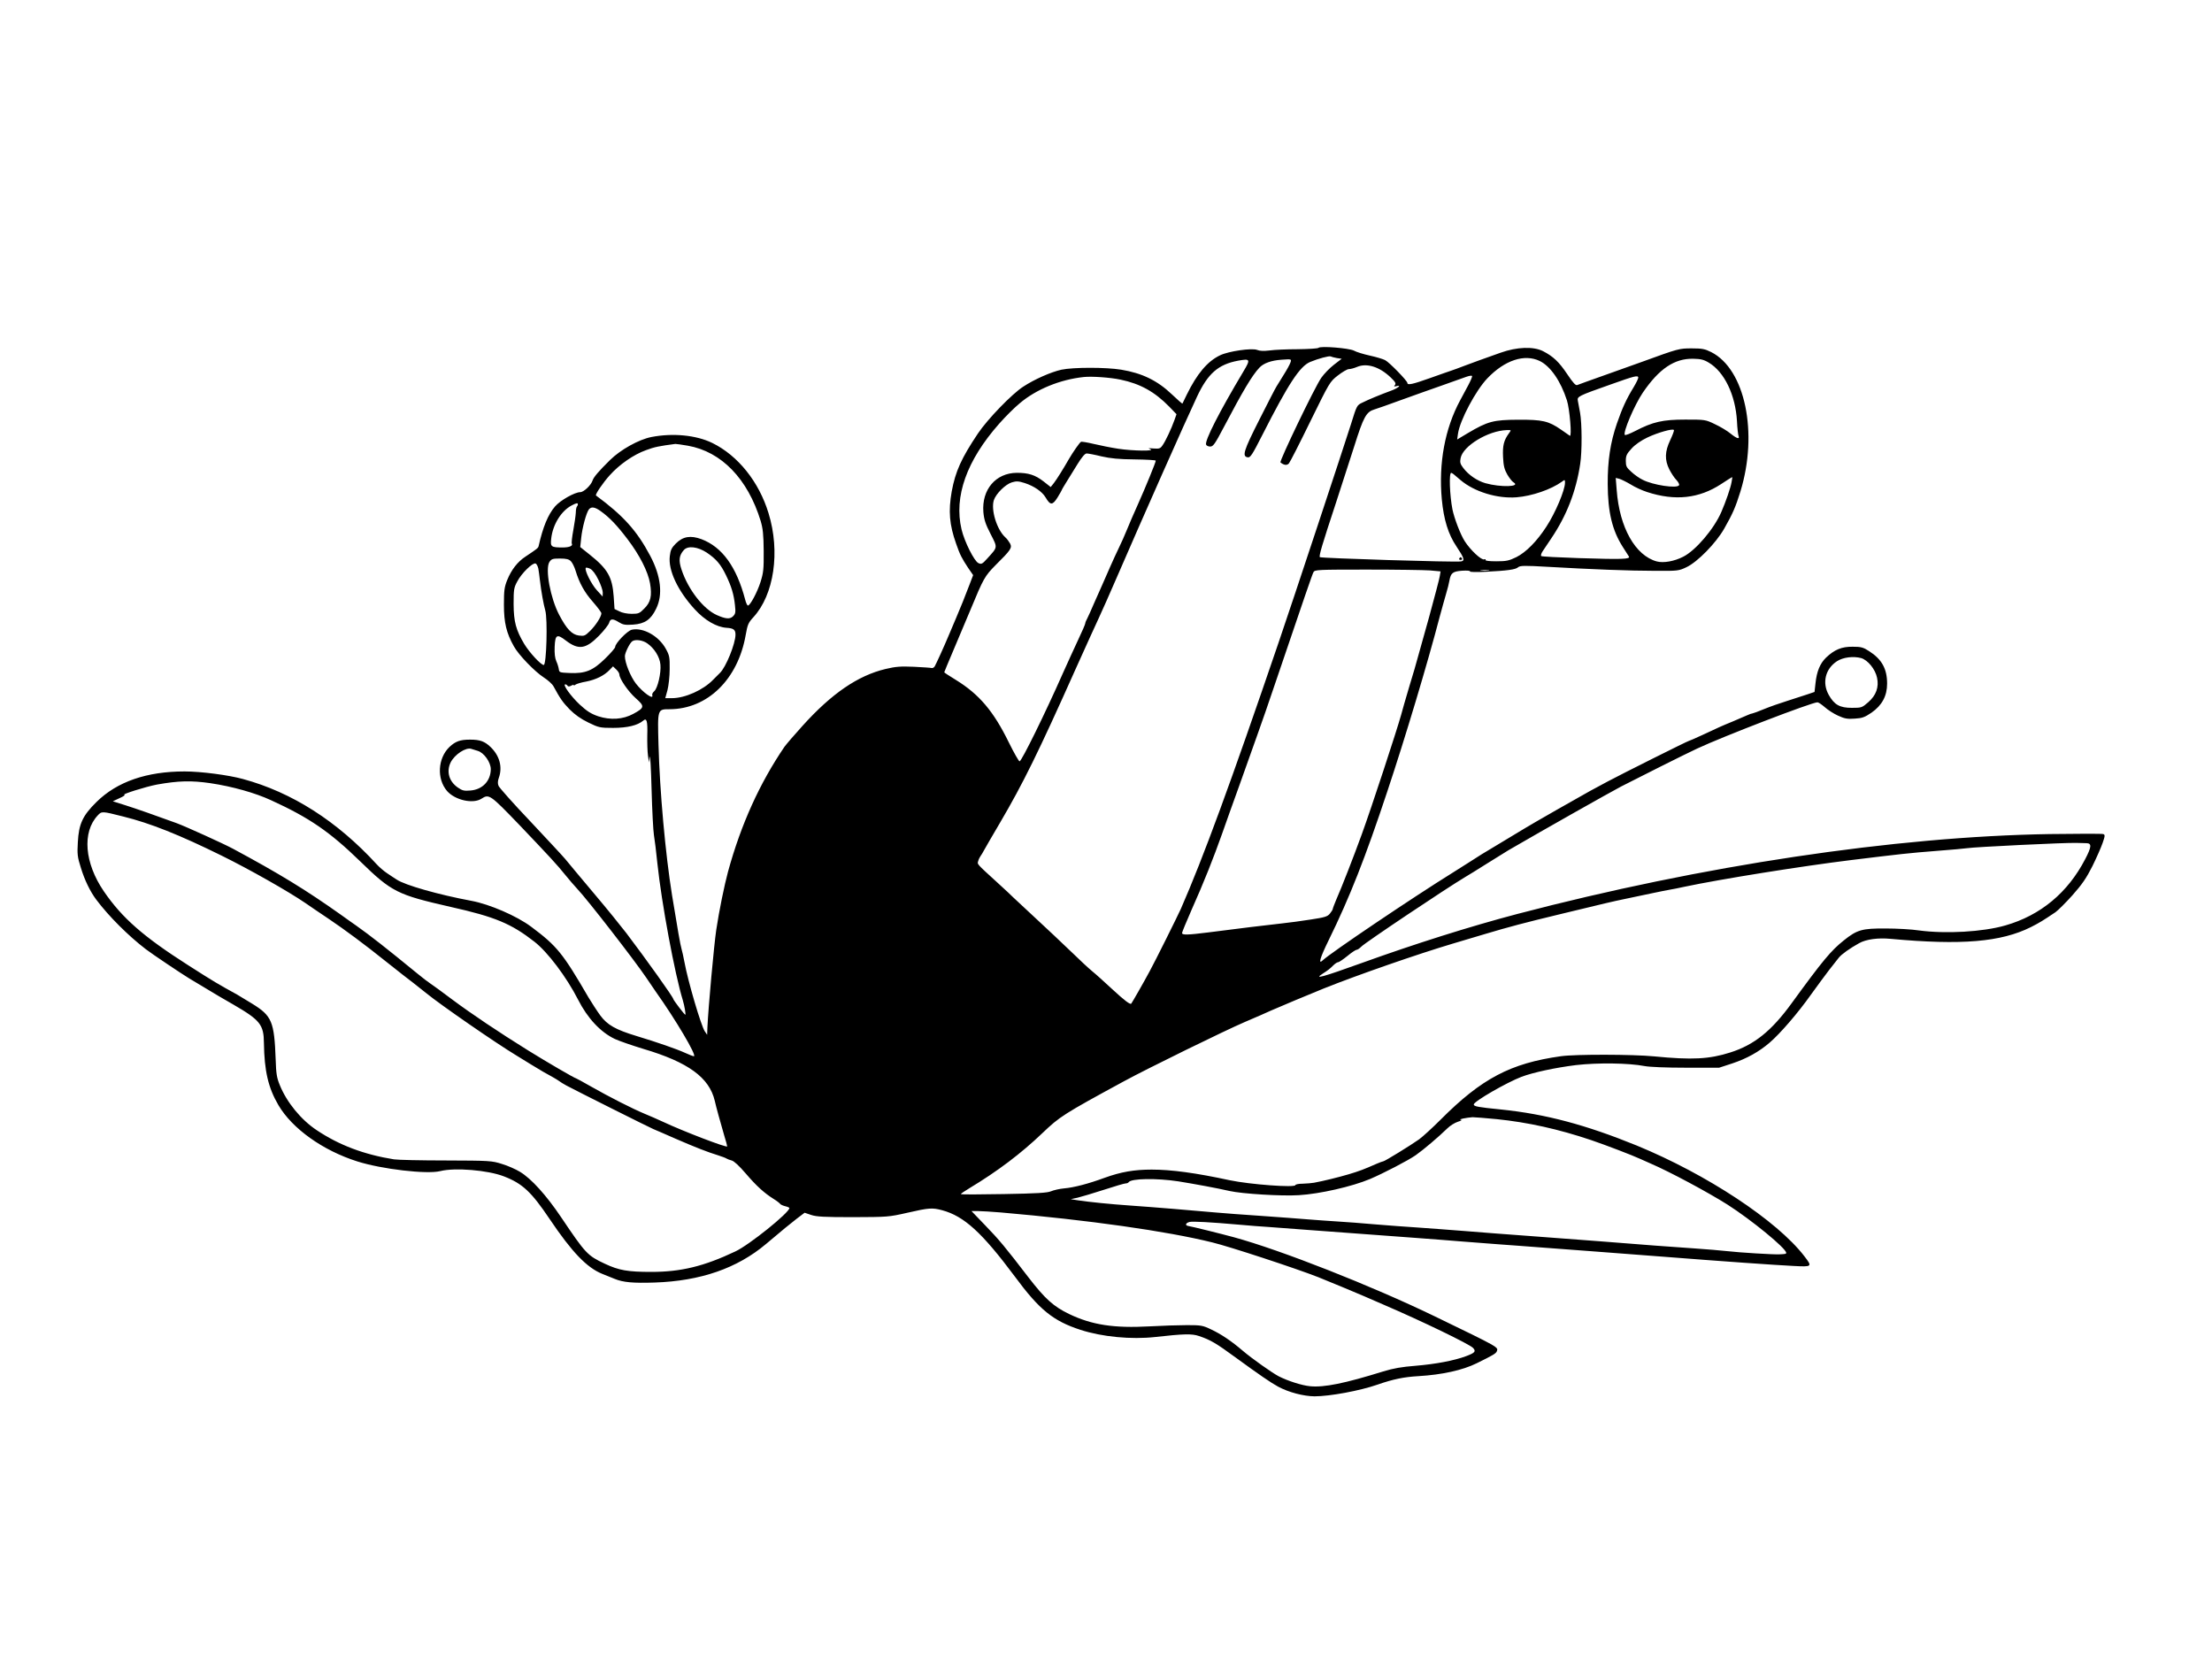 <?xml version="1.0" standalone="no"?>
<!DOCTYPE svg PUBLIC "-//W3C//DTD SVG 20010904//EN"
 "http://www.w3.org/TR/2001/REC-SVG-20010904/DTD/svg10.dtd">
<svg version="1.0" xmlns="http://www.w3.org/2000/svg"
 width="1600pt" height="1200pt" viewBox="0 0 1600 1200"
 preserveAspectRatio="xMidYMid meet">

<g transform="translate(0,1200) scale(0.1,-0.1)"
fill="#000000" stroke="none">
<path d="M9537 9484 c-5 -5 -72 -9 -150 -10 -78 0 -170 -4 -204 -9 -42 -5 -71
-4 -90 4 -38 15 -206 -9 -268 -39 -92 -44 -167 -134 -241 -285 -16 -33 -30
-62 -31 -64 -2 -2 -36 28 -77 67 -105 100 -215 153 -366 178 -110 18 -345 18
-432 0 -76 -17 -195 -69 -277 -123 -82 -53 -257 -234 -327 -338 -120 -179
-163 -274 -190 -420 -25 -142 -17 -240 32 -378 28 -81 41 -105 87 -175 l36
-52 -24 -63 c-35 -92 -68 -174 -98 -244 -15 -35 -39 -91 -53 -125 -35 -84 -92
-209 -103 -228 -5 -8 -15 -14 -22 -12 -7 2 -65 6 -128 9 -97 4 -130 2 -206
-16 -200 -48 -389 -177 -600 -411 -60 -66 -118 -134 -131 -152 -179 -263 -314
-560 -408 -903 -26 -96 -64 -280 -85 -420 -17 -115 -57 -556 -64 -705 l-2 -55
-17 25 c-27 40 -122 363 -147 500 -7 36 -16 79 -21 95 -9 29 -29 146 -69 390
-48 298 -89 752 -98 1090 -7 257 -8 255 80 255 275 1 495 216 551 538 13 74
19 88 55 127 150 163 196 474 110 753 -69 227 -221 417 -407 508 -117 57 -285
73 -440 43 -92 -18 -224 -92 -300 -167 -83 -82 -118 -123 -126 -148 -11 -34
-64 -84 -89 -84 -40 0 -144 -59 -182 -103 -51 -59 -88 -149 -119 -287 -3 -14
-11 -20 -95 -76 -57 -37 -102 -95 -132 -169 -21 -52 -24 -76 -24 -180 0 -129
18 -204 72 -300 34 -62 151 -183 216 -225 30 -19 62 -48 71 -65 49 -90 66
-114 116 -166 39 -39 80 -68 135 -95 76 -37 85 -39 180 -39 102 0 177 18 217
52 26 23 33 -1 30 -107 -1 -52 1 -117 5 -145 l7 -50 6 40 c3 22 9 -84 13 -235
4 -151 12 -300 17 -330 5 -30 17 -122 25 -205 30 -286 126 -802 184 -990 12
-39 23 -105 18 -105 -6 0 -87 107 -87 114 0 13 -198 290 -339 476 -36 47 -141
177 -235 288 -94 112 -188 224 -208 249 -21 25 -136 148 -255 275 -120 126
-222 241 -227 254 -7 16 -6 35 2 57 28 79 6 161 -60 224 -43 41 -76 53 -148
53 -72 0 -105 -12 -149 -53 -85 -82 -93 -231 -17 -319 58 -66 188 -95 249 -55
54 35 62 30 269 -185 224 -235 277 -292 338 -368 24 -30 63 -75 86 -100 71
-74 415 -518 498 -641 20 -30 51 -75 68 -100 144 -202 302 -469 277 -469 -6 0
-35 11 -65 25 -59 27 -200 76 -349 121 -152 46 -212 80 -263 149 -24 33 -62
92 -85 130 -186 320 -228 372 -414 511 -105 79 -303 164 -433 188 -236 44
-480 113 -541 154 -15 9 -45 30 -68 45 -23 15 -58 45 -77 66 -285 311 -612
520 -966 616 -105 29 -304 55 -423 55 -273 0 -488 -74 -636 -220 -102 -100
-129 -160 -136 -292 -5 -86 -3 -107 22 -185 27 -89 67 -171 111 -230 90 -120
232 -262 359 -359 44 -34 259 -178 315 -212 29 -17 133 -79 212 -127 9 -5 58
-34 107 -62 193 -112 219 -145 220 -278 3 -201 31 -323 105 -449 100 -170 321
-328 571 -407 176 -56 503 -94 599 -70 107 27 345 7 461 -38 135 -52 199 -113
331 -309 161 -239 269 -352 382 -397 37 -15 76 -31 87 -35 62 -26 136 -32 289
-27 333 11 598 103 807 279 130 110 166 139 221 182 l58 44 47 -16 c39 -13 95
-16 303 -16 250 1 258 1 394 32 157 36 180 37 251 18 159 -43 288 -161 526
-480 177 -240 277 -321 474 -385 156 -51 368 -71 540 -52 206 23 267 25 318 7
83 -28 122 -51 263 -154 170 -124 257 -184 309 -212 76 -41 183 -69 263 -70
110 0 328 40 457 85 112 39 189 55 295 61 170 10 320 43 421 93 120 59 140 71
146 87 11 30 21 25 -452 254 -455 220 -1110 478 -1451 571 -96 26 -302 77
-328 81 -26 4 -21 21 7 29 24 6 150 -1 367 -20 63 -6 156 -13 205 -16 50 -4
176 -13 280 -21 384 -29 575 -43 785 -58 118 -9 269 -20 335 -26 66 -5 183
-14 260 -20 77 -5 199 -15 270 -20 72 -6 252 -19 400 -30 149 -11 385 -29 525
-40 420 -33 818 -61 943 -67 136 -7 137 -6 78 71 -199 258 -706 592 -1212 800
-368 150 -660 228 -984 261 -162 16 -195 22 -195 36 0 22 236 158 345 200 85
32 243 66 395 85 157 18 381 15 495 -7 36 -7 157 -12 300 -12 l240 0 95 31
c105 35 193 84 270 150 77 66 206 216 298 346 46 64 106 145 132 179 27 34 58
74 70 89 19 25 81 69 148 106 50 28 137 40 228 31 514 -47 797 -23 1014 85 63
32 87 47 178 108 18 13 74 68 123 123 70 79 100 123 144 210 30 61 63 136 74
168 18 52 18 59 4 64 -8 3 -182 3 -387 0 -1119 -18 -2513 -227 -3851 -578
-342 -90 -741 -216 -1129 -356 -281 -101 -346 -119 -279 -76 39 25 52 35 78
61 12 12 27 22 34 22 6 0 36 20 67 45 30 25 60 45 67 45 7 0 22 11 34 23 26
28 615 422 751 503 18 10 90 55 160 99 70 44 139 87 153 95 267 155 724 413
815 461 108 56 475 240 549 274 190 89 830 335 871 335 8 0 31 -16 53 -35 21
-19 64 -47 95 -61 48 -22 68 -26 122 -22 54 3 72 10 121 43 76 53 113 121 113
210 0 107 -38 176 -130 235 -43 28 -59 32 -119 32 -80 1 -132 -21 -193 -79
-43 -42 -67 -99 -76 -185 l-7 -63 -50 -17 c-27 -9 -93 -30 -145 -47 -52 -16
-129 -43 -170 -60 -41 -17 -79 -31 -83 -31 -5 0 -23 -6 -40 -14 -18 -8 -66
-29 -107 -46 -88 -36 -86 -36 -213 -95 -54 -25 -100 -45 -103 -45 -7 0 -487
-240 -584 -292 -47 -25 -105 -57 -130 -70 -45 -24 -441 -250 -470 -269 -32
-20 -198 -120 -249 -150 -30 -17 -93 -56 -140 -87 -47 -30 -105 -67 -128 -81
-295 -183 -891 -585 -945 -637 -35 -34 -20 18 43 146 153 312 265 597 424
1076 129 387 290 923 379 1264 16 58 36 132 46 165 10 33 21 76 24 95 10 56
24 67 93 72 35 2 59 0 56 -5 -3 -5 42 -6 108 -3 162 8 222 16 240 33 15 12 44
13 215 3 312 -18 594 -29 777 -29 163 -1 170 0 225 26 81 38 214 175 273 278
63 111 82 155 118 270 130 424 34 884 -211 1008 -46 23 -66 27 -140 27 -92 0
-94 0 -363 -98 -60 -22 -186 -67 -280 -100 -93 -33 -177 -63 -186 -67 -12 -5
-30 15 -73 79 -59 88 -101 128 -175 166 -69 35 -188 31 -306 -11 -142 -50
-185 -66 -260 -94 -38 -15 -81 -30 -95 -35 -14 -4 -83 -29 -154 -54 -129 -46
-166 -54 -166 -36 0 15 -131 150 -161 165 -15 8 -65 23 -111 33 -45 10 -98 26
-115 36 -36 18 -242 35 -256 20z m133 -74 l35 -5 -56 -43 c-30 -23 -72 -66
-92 -95 -47 -67 -305 -604 -295 -612 25 -20 47 -23 61 -7 8 9 78 146 155 304
139 283 141 287 199 332 32 25 68 46 79 46 12 0 39 7 60 16 71 30 162 1 242
-75 35 -33 41 -45 32 -56 -9 -11 -7 -12 11 -8 41 11 11 -15 -39 -33 -76 -28
-164 -64 -207 -86 -41 -19 -41 -21 -83 -156 -47 -149 -424 -1289 -521 -1572
-352 -1032 -548 -1565 -710 -1935 -24 -53 -186 -379 -225 -450 -40 -75 -126
-225 -133 -234 -7 -10 -47 20 -139 105 -55 51 -119 109 -144 129 -25 20 -94
85 -155 144 -60 58 -175 166 -255 240 -80 74 -152 142 -161 150 -8 9 -62 59
-119 111 -149 136 -142 128 -134 153 3 12 11 27 16 34 5 7 18 27 27 45 10 18
61 107 115 198 166 283 277 508 545 1108 71 158 147 325 169 372 22 47 77 171
122 275 205 473 500 1138 588 1325 79 169 154 234 297 261 89 16 92 11 39 -78
-174 -291 -281 -501 -270 -529 3 -8 16 -14 30 -14 21 0 34 18 97 138 140 266
206 377 259 433 30 32 86 52 159 57 73 5 73 5 66 -18 -4 -13 -26 -54 -49 -90
-22 -36 -46 -75 -53 -86 -7 -10 -62 -117 -123 -238 -115 -227 -128 -268 -84
-274 18 -3 33 20 104 160 189 372 272 499 347 530 60 25 137 45 148 40 5 -3
25 -8 45 -12z m1467 -21 c78 -38 152 -145 197 -285 20 -62 37 -266 21 -256 -5
3 -34 23 -63 44 -91 63 -135 73 -312 72 -177 -1 -218 -11 -363 -97 l-77 -46 6
42 c14 98 129 313 212 400 126 132 269 179 379 126z m1223 -12 c113 -67 193
-234 204 -423 2 -49 8 -97 11 -106 11 -28 -12 -21 -59 17 -23 19 -73 49 -112
67 -68 33 -71 33 -214 33 -163 0 -234 -16 -363 -83 -37 -19 -70 -32 -74 -28
-16 16 69 216 130 306 118 173 229 248 365 245 53 -1 76 -6 112 -28z m-1740
-164 c-17 -32 -43 -81 -58 -108 -111 -205 -157 -456 -133 -717 14 -147 47
-253 105 -339 58 -87 63 -105 34 -110 -41 -7 -1013 23 -1021 31 -8 8 14 83
117 395 52 160 111 342 131 405 68 216 87 251 148 269 18 5 102 35 187 66 85
31 218 78 295 105 77 27 158 56 180 64 22 8 41 11 43 6 2 -5 -11 -35 -28 -67z
m-2515 41 c143 -30 246 -87 353 -196 l52 -54 -14 -40 c-23 -65 -66 -156 -87
-185 -16 -24 -24 -26 -66 -23 -37 3 -42 2 -23 -5 43 -15 -126 -13 -231 3 -52
8 -132 24 -178 35 -46 11 -88 18 -92 15 -11 -6 -59 -76 -87 -124 -42 -73 -88
-147 -109 -174 l-23 -29 -52 41 c-61 47 -109 62 -193 62 -152 -1 -255 -121
-242 -284 5 -55 15 -86 52 -158 52 -102 53 -93 -23 -177 -37 -41 -43 -44 -65
-34 -30 14 -101 155 -122 244 -56 237 37 498 272 764 44 50 110 116 149 148
119 101 292 172 464 190 57 6 190 -3 265 -19z m3745 14 c0 -7 -15 -38 -33 -68
-55 -90 -83 -153 -121 -262 -48 -138 -68 -272 -67 -440 1 -203 33 -335 109
-454 21 -33 41 -64 44 -69 12 -20 -44 -22 -362 -12 -146 5 -268 11 -272 15 -4
4 0 19 10 34 9 14 38 57 63 94 111 165 179 339 209 538 14 89 13 295 -1 371
-6 33 -13 72 -16 86 -6 31 2 35 237 118 174 62 200 69 200 49z m231 -452 c-39
-82 -41 -143 -6 -212 14 -27 36 -61 51 -76 14 -15 23 -32 19 -38 -15 -25 -189
1 -264 40 -23 11 -60 37 -81 57 -35 31 -40 41 -40 79 0 38 6 51 42 90 25 28
69 58 113 79 75 36 188 68 193 54 2 -5 -10 -37 -27 -73z m-1165 52 c-39 -53
-48 -91 -44 -174 3 -65 10 -90 31 -127 15 -25 35 -51 45 -56 55 -33 -94 -37
-204 -6 -59 17 -121 59 -159 109 -23 30 -26 42 -20 72 16 88 199 199 334 203
33 1 33 1 17 -21z m-5940 -92 c243 -43 433 -240 526 -544 16 -54 21 -97 22
-217 1 -133 -2 -158 -23 -225 -24 -75 -75 -170 -91 -170 -5 0 -14 19 -20 43
-63 238 -166 380 -316 437 -79 29 -134 20 -185 -31 -31 -31 -39 -47 -44 -91
-13 -102 57 -251 180 -385 73 -80 158 -129 230 -134 51 -3 65 -14 65 -49 0
-66 -70 -238 -113 -278 -9 -9 -32 -32 -49 -49 -71 -74 -203 -133 -297 -133
l-49 0 16 58 c8 31 16 100 16 152 1 87 -2 100 -28 147 -51 93 -164 156 -246
138 -32 -7 -120 -98 -120 -124 0 -8 -33 -46 -73 -85 -89 -87 -143 -109 -257
-104 -72 3 -75 4 -78 28 -2 14 -10 40 -18 57 -10 22 -14 57 -12 105 4 88 16
95 82 44 91 -69 144 -61 238 35 37 38 70 80 74 94 8 31 26 32 71 4 29 -18 45
-21 103 -17 84 6 128 36 166 115 50 101 35 236 -43 383 -96 181 -194 290 -392
436 -8 6 50 92 100 147 69 77 172 149 262 181 60 23 98 30 212 45 6 0 47 -5
91 -13z m2991 -77 c66 -15 126 -21 240 -22 84 -1 153 -5 153 -9 0 -12 -74
-193 -130 -318 -29 -63 -64 -146 -80 -185 -15 -38 -42 -97 -58 -130 -16 -33
-44 -94 -62 -135 -18 -41 -44 -100 -57 -130 -14 -30 -41 -91 -60 -135 -19 -44
-40 -92 -48 -107 -8 -14 -15 -31 -15 -37 0 -6 -23 -59 -51 -118 -28 -60 -78
-169 -111 -243 -129 -292 -297 -633 -313 -637 -5 -1 -40 60 -78 137 -110 225
-214 348 -383 452 -46 28 -84 53 -84 55 0 2 31 77 69 166 38 89 92 218 121
287 94 227 103 243 181 322 112 111 121 125 105 157 -8 14 -23 35 -35 45 -61
56 -105 199 -82 269 16 47 84 114 130 128 33 10 49 9 93 -5 68 -22 126 -62
151 -104 34 -58 50 -58 86 -1 17 28 31 52 31 54 0 3 15 28 33 57 18 29 55 88
81 131 32 52 54 77 66 77 11 0 59 -9 107 -21z m2546 -128 c7 -6 30 -25 52 -44
99 -84 265 -135 405 -124 111 9 249 56 328 113 21 16 22 15 22 -8 0 -53 -70
-219 -135 -318 -68 -105 -147 -185 -217 -220 -54 -26 -72 -30 -145 -30 -53 0
-82 4 -78 10 3 5 0 7 -9 4 -20 -8 -100 67 -141 131 -31 48 -76 166 -89 230
-20 102 -26 265 -9 265 2 0 9 -4 16 -9z m2012 -58 c-7 -41 -41 -140 -74 -216
-53 -123 -186 -279 -276 -324 -64 -33 -143 -47 -191 -34 -155 42 -270 245
-290 516 l-7 88 25 -6 c14 -4 51 -22 83 -41 31 -20 85 -44 119 -55 202 -66
376 -47 536 58 41 27 77 50 79 50 2 1 0 -16 -4 -36z m-8345 -161 c0 -5 -3 -12
-7 -16 -4 -4 -8 -24 -8 -44 -1 -20 -9 -77 -18 -126 -9 -48 -14 -93 -11 -98 10
-16 -17 -28 -66 -28 -84 0 -90 5 -83 64 11 102 73 201 148 240 34 18 45 20 45
8z m166 -50 c64 -46 118 -103 193 -202 87 -114 148 -234 163 -320 15 -90 5
-136 -42 -182 -34 -35 -42 -38 -91 -38 -31 0 -69 7 -89 18 l-35 17 -6 90 c-10
141 -43 199 -172 302 l-70 56 7 66 c7 72 37 183 56 207 18 21 43 17 86 -14z
m766 -299 c68 -46 101 -84 140 -165 39 -81 56 -138 64 -214 6 -54 4 -64 -14
-82 -22 -22 -54 -19 -117 9 -98 44 -207 184 -255 328 -23 68 -18 104 17 143
29 32 99 24 165 -19z m-983 -62 c11 -11 26 -42 34 -68 28 -92 65 -158 126
-227 33 -38 61 -75 61 -82 0 -24 -41 -88 -82 -128 -36 -35 -42 -38 -81 -33
-50 7 -88 46 -142 149 -64 121 -103 333 -71 383 15 22 23 25 76 25 46 0 65 -5
79 -19z m-235 -54 c3 -18 8 -54 11 -82 10 -86 27 -178 39 -220 18 -61 9 -395
-11 -395 -20 0 -102 88 -141 152 -60 101 -76 160 -77 288 0 106 2 119 27 165
31 59 111 137 132 129 8 -3 16 -20 20 -37z m434 -80 c18 -36 32 -77 32 -93
l-1 -29 -42 46 c-40 44 -90 145 -80 161 2 5 17 1 32 -6 18 -10 39 -38 59 -79z
m6016 67 l76 -7 -6 -36 c-3 -20 -38 -151 -76 -291 -39 -140 -77 -275 -84 -300
-6 -25 -33 -117 -60 -205 -26 -88 -53 -180 -59 -205 -32 -115 -215 -673 -285
-865 -60 -165 -143 -378 -186 -476 -13 -31 -24 -60 -24 -65 -1 -5 -10 -20 -21
-33 -17 -21 -38 -27 -137 -42 -64 -10 -157 -23 -207 -28 -94 -10 -333 -39
-540 -66 -143 -18 -185 -19 -185 -4 0 6 31 82 69 168 87 194 159 376 221 551
26 74 82 232 125 350 42 118 101 283 130 365 30 83 85 242 123 355 223 657
274 806 283 822 9 17 33 18 388 18 208 0 412 -3 455 -6z m424 -1 c-16 -2 -40
-2 -55 0 -16 2 -3 4 27 4 30 0 43 -2 28 -4z m-6087 -526 c51 -35 91 -98 96
-154 6 -60 -20 -172 -45 -193 -10 -9 -17 -21 -14 -28 12 -38 -68 19 -118 83
-40 52 -80 151 -80 199 0 24 36 97 54 108 22 15 74 8 107 -15z m8781 -107 c48
-14 102 -80 115 -141 15 -69 -6 -128 -63 -178 -46 -40 -49 -41 -119 -41 -88 0
-127 22 -168 95 -48 87 -24 187 60 242 44 29 118 38 175 23z m-8982 -118 c0
-31 64 -124 118 -172 67 -59 65 -69 -18 -114 -74 -40 -164 -46 -253 -17 -52
18 -81 36 -134 85 -64 60 -126 146 -104 146 5 0 13 -5 16 -10 4 -7 13 -7 26 0
10 6 19 8 19 4 0 -3 6 -2 13 4 6 5 41 16 77 22 71 14 131 44 169 84 l25 26 23
-22 c13 -12 23 -28 23 -36z m-1025 -553 c46 -13 95 -83 95 -133 -1 -85 -60
-147 -147 -154 -46 -4 -59 -1 -92 22 -63 44 -83 114 -52 180 29 59 112 113
151 99 8 -3 29 -9 45 -14z m-1933 -234 c160 -24 323 -70 438 -123 276 -126
425 -228 645 -442 229 -223 269 -242 655 -330 322 -72 438 -121 606 -252 96
-75 231 -254 315 -418 69 -136 163 -236 266 -285 32 -15 125 -47 207 -72 324
-96 476 -207 516 -375 11 -49 39 -150 69 -253 12 -38 21 -73 21 -77 0 -13
-318 109 -465 178 -38 18 -99 44 -135 59 -82 34 -254 121 -387 197 -56 32
-104 58 -106 58 -9 0 -210 117 -347 202 -212 132 -408 263 -550 369 -69 52
-139 103 -156 114 -17 11 -60 44 -95 73 -226 185 -342 276 -444 348 -16 11
-66 46 -110 78 -254 180 -442 295 -780 477 -69 37 -336 158 -405 184 -150 55
-299 107 -375 131 l-89 28 49 23 c28 12 43 23 35 24 -29 1 155 59 235 74 156
28 249 30 387 10z m-631 -241 c195 -48 408 -133 714 -284 197 -97 478 -256
604 -342 25 -17 60 -41 76 -52 17 -11 59 -40 95 -64 110 -74 255 -181 412
-307 83 -66 172 -136 198 -155 26 -20 69 -54 96 -76 99 -81 499 -358 650 -449
27 -16 74 -45 104 -64 68 -42 115 -69 158 -92 18 -10 39 -23 47 -29 8 -6 31
-21 52 -32 75 -40 600 -303 629 -315 16 -7 88 -37 159 -69 145 -63 235 -98
310 -121 28 -9 55 -19 60 -23 6 -4 22 -10 37 -14 17 -4 54 -38 102 -94 78 -91
133 -141 203 -185 23 -14 44 -31 47 -36 4 -5 20 -12 36 -16 17 -4 30 -10 30
-13 -1 -34 -292 -268 -391 -314 -228 -108 -394 -148 -608 -148 -170 0 -234 11
-336 59 -126 59 -139 73 -316 336 -107 159 -216 280 -298 329 -31 19 -90 45
-131 57 -72 23 -88 24 -405 25 -181 0 -350 4 -375 8 -218 35 -397 103 -559
211 -113 75 -217 201 -268 328 -21 51 -26 83 -29 182 -10 276 -27 317 -170
405 -49 30 -98 60 -109 66 -138 76 -166 92 -355 213 -323 206 -477 341 -609
534 -140 205 -158 428 -44 549 29 31 30 31 184 -8z m14202 -193 c38 -1 36 -27
-10 -115 -126 -243 -323 -407 -578 -480 -163 -47 -431 -62 -625 -36 -52 8
-160 14 -240 14 -171 1 -207 -9 -303 -86 -93 -74 -153 -146 -377 -454 -146
-201 -271 -302 -445 -357 -151 -48 -275 -55 -550 -28 -153 15 -571 16 -675 1
-364 -51 -573 -161 -870 -459 -58 -58 -128 -122 -155 -142 -59 -42 -249 -159
-259 -159 -4 0 -26 -8 -49 -18 -93 -41 -125 -53 -202 -76 -75 -22 -180 -48
-250 -61 -16 -3 -54 -6 -82 -7 -29 0 -53 -5 -53 -10 0 -20 -327 4 -475 35
-245 53 -422 77 -565 77 -127 0 -223 -17 -339 -59 -117 -43 -223 -71 -295 -77
-33 -3 -76 -13 -94 -21 -26 -11 -101 -16 -342 -20 -171 -3 -310 -4 -310 0 0 3
28 22 63 43 204 123 372 250 527 398 126 120 150 136 590 375 167 91 730 367
875 429 77 33 163 70 190 83 58 26 279 118 380 159 242 97 682 250 935 325 69
20 175 52 235 70 171 51 280 80 550 145 335 81 355 86 465 109 52 11 138 29
190 40 52 11 111 23 130 26 19 3 64 12 100 20 269 57 853 150 1210 194 351 43
421 51 615 66 110 8 211 18 225 20 43 8 717 41 790 38 25 0 57 -2 73 -2z
m-4267 -1996 c225 -23 447 -72 684 -152 106 -36 299 -110 355 -136 17 -7 50
-22 74 -33 140 -60 415 -208 556 -297 174 -111 425 -317 425 -349 0 -8 -4 -9
-50 -11 -43 -2 -291 13 -375 23 -44 5 -152 14 -240 20 -88 6 -214 15 -280 20
-181 15 -607 47 -915 70 -151 11 -363 27 -470 36 -107 8 -258 20 -335 25 -77
5 -216 15 -310 23 -93 8 -217 18 -275 21 -58 4 -152 10 -210 15 -58 5 -208 16
-335 25 -126 8 -277 20 -335 25 -154 14 -454 39 -615 50 -144 10 -292 25 -380
38 l-50 8 50 11 c28 7 113 32 190 57 77 25 147 46 157 46 9 0 19 4 22 9 17 27
202 30 359 6 118 -19 286 -50 372 -70 89 -20 374 -38 500 -30 151 9 384 62
515 117 98 42 274 133 330 172 58 41 163 130 230 195 19 19 53 40 75 47 26 8
33 13 20 15 -21 2 43 15 86 18 15 0 93 -6 175 -14z m-3587 -675 c635 -55 1201
-135 1531 -217 124 -30 602 -187 765 -251 61 -24 289 -119 330 -137 17 -8 82
-36 145 -63 273 -117 622 -286 645 -312 23 -25 14 -35 -49 -59 -88 -33 -223
-58 -366 -70 -101 -8 -160 -18 -235 -41 -277 -86 -427 -117 -529 -107 -60 6
-160 38 -227 72 -46 24 -192 127 -259 184 -83 71 -157 121 -230 155 -60 29
-73 31 -175 31 -60 0 -182 -4 -270 -9 -257 -14 -416 10 -581 89 -114 55 -175
110 -296 267 -165 215 -211 271 -312 375 l-99 103 49 0 c26 0 100 -5 163 -10z"/>
<path d="M10555 7960 c-3 -5 1 -10 10 -10 9 0 13 5 10 10 -3 6 -8 10 -10 10
-2 0 -7 -4 -10 -10z"/>
</g>
</svg>
